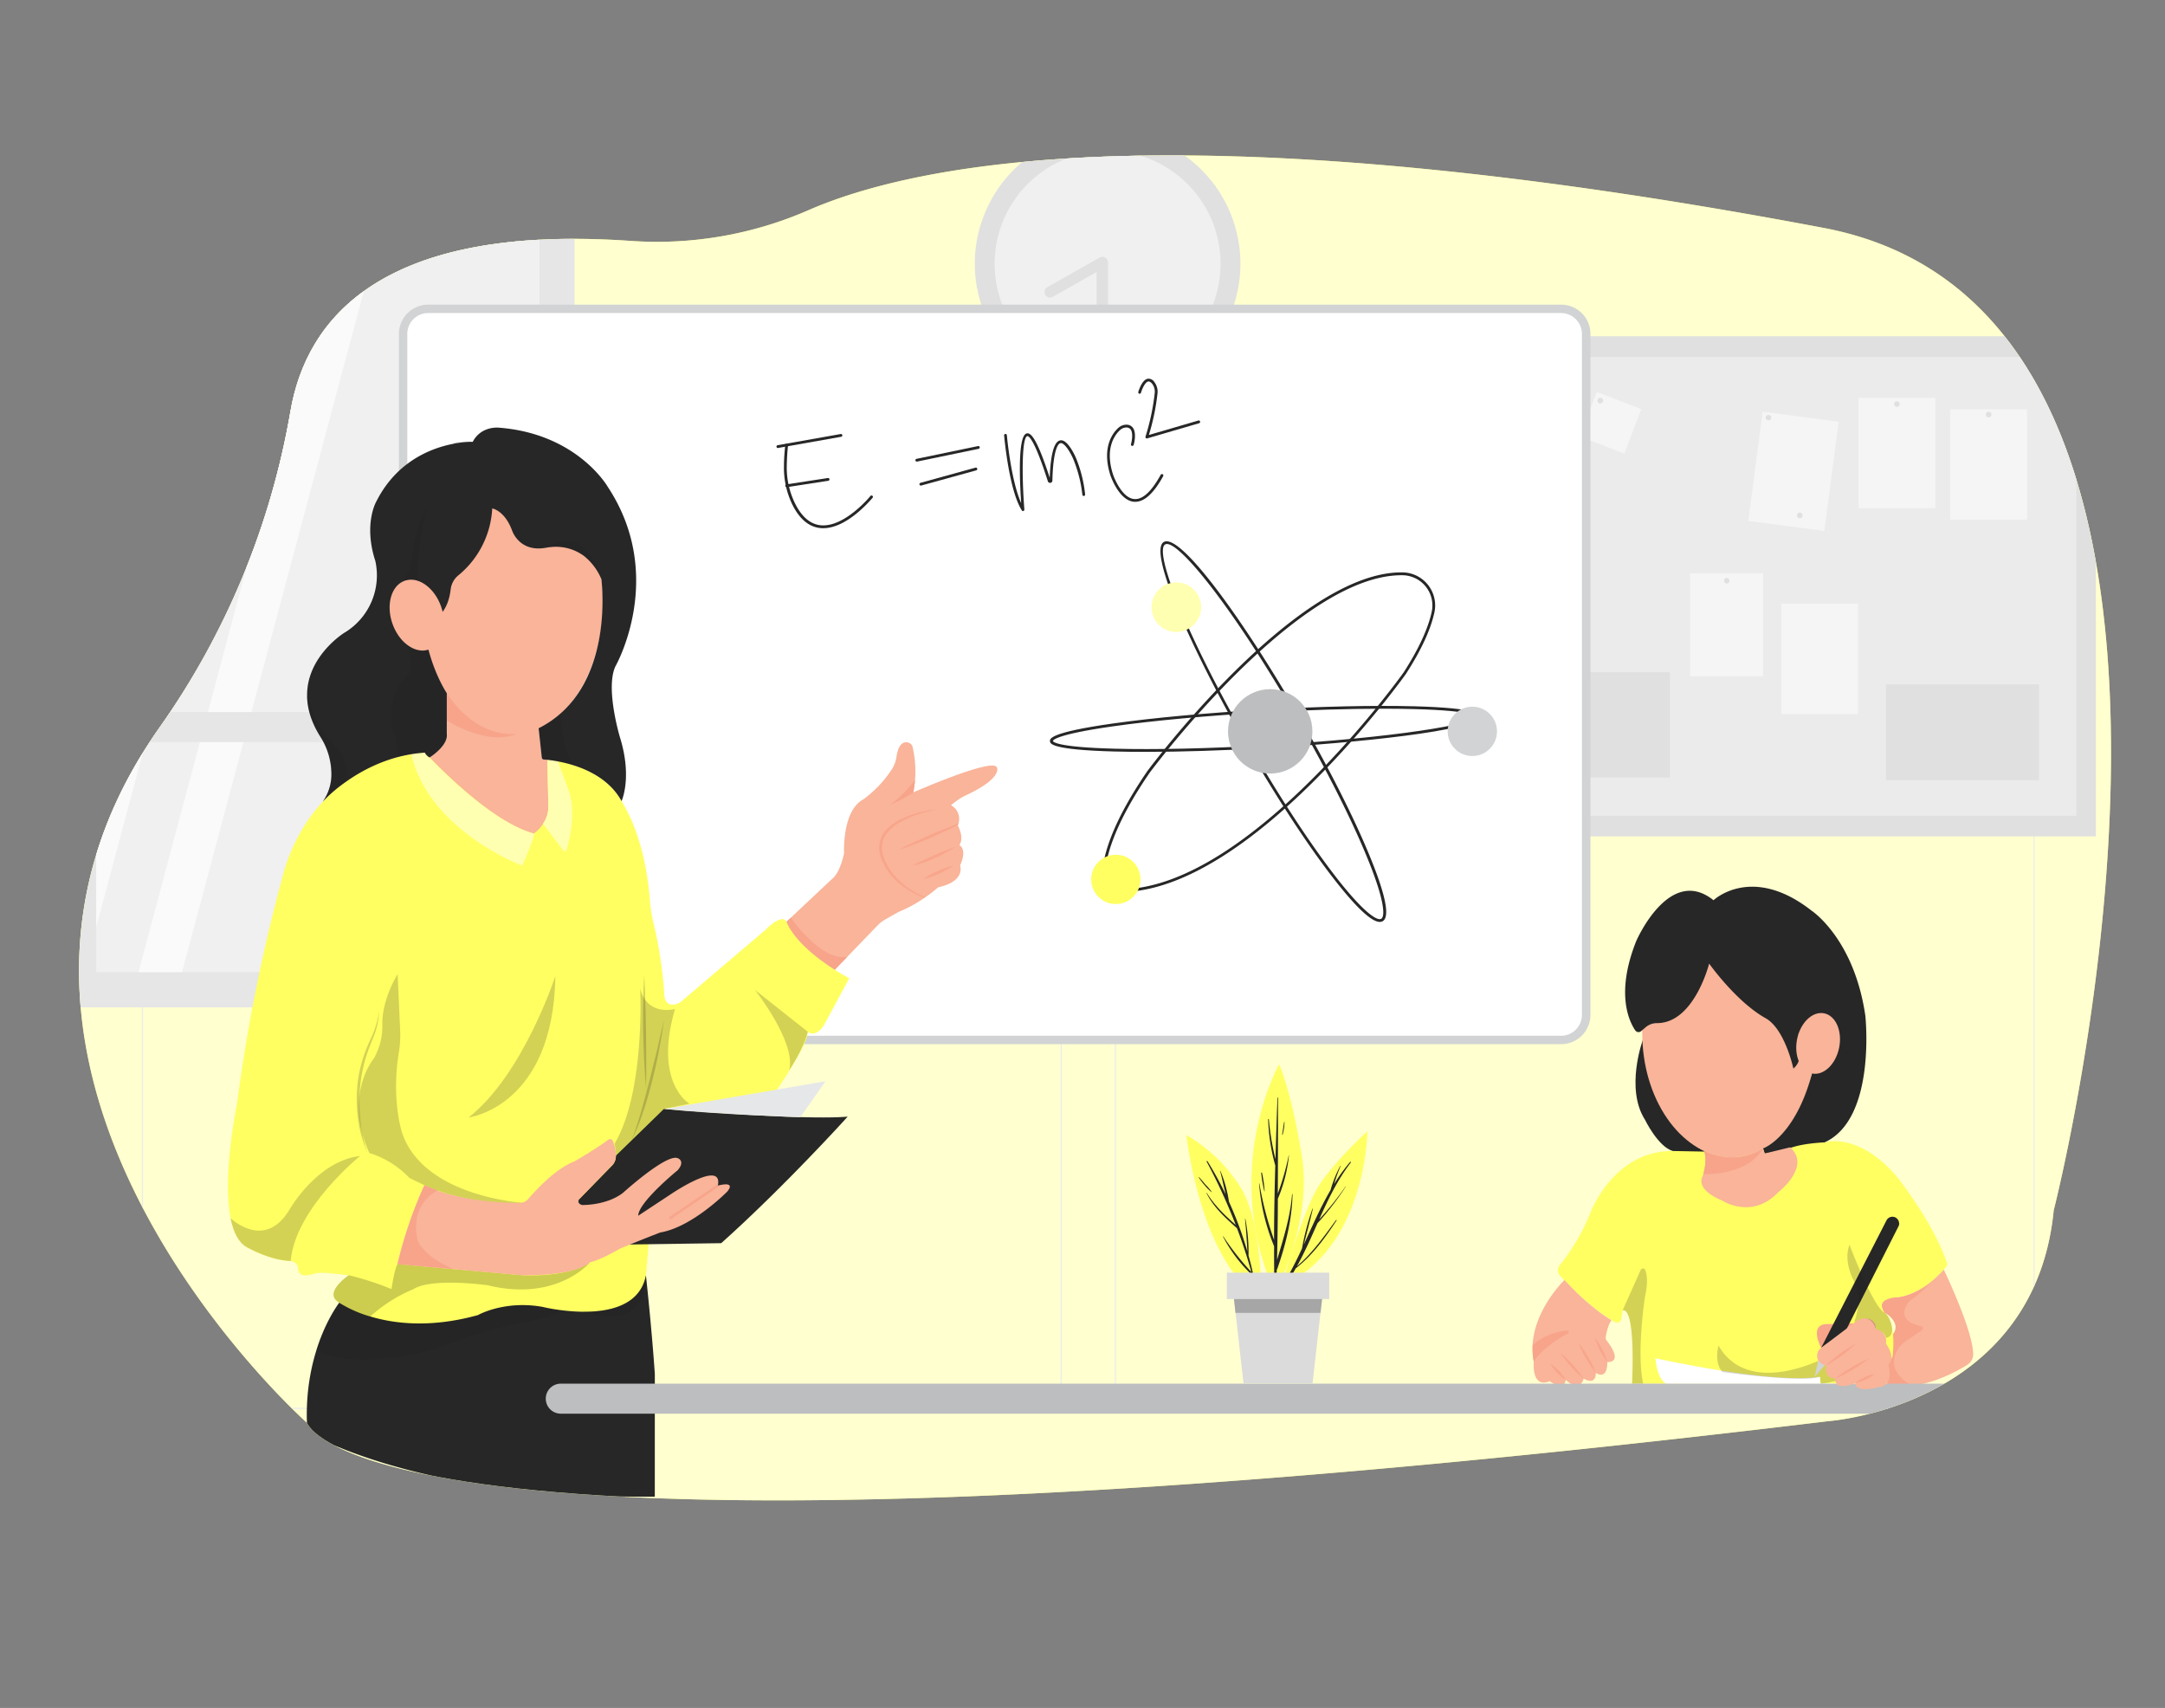  <!DOCTYPE svg PUBLIC "-//W3C//DTD SVG 1.1//EN" "http://www.w3.org/Graphics/SVG/1.1/DTD/svg11.dtd">
<svg id="b2bf32d8-c983-496b-ab27-aedddad6e24b" data-name="Layer 1" xmlns="http://www.w3.org/2000/svg" xmlns:xlink="http://www.w3.org/1999/xlink" width="865.76" height="682.89" viewBox="0 0 865.76 682.89">
<rect x="0" y="0" width="865.76" height="682.89" fill="#808080" stroke="none"/>
<defs>
<clipPath id="b76c220c-e217-4b74-a5f6-12c4da886715">
<path d="M729.26,91.13c183.78,34.78,92,392.78,92,392.78-7.66,78.55-90.05,84.3-90.05,84.3-586.29,70.89-608.44.69-608.44.69s-157-139.38-58.92-278.07a310.2,310.2,0,0,0,52.31-126.38c6.42-37.22,36.63-74.93,135.58-68.16a151.41,151.41,0,0,0,71.21-12.1C366.48,65.06,475.09,43,729.26,91.13Z" fill="none"/>
</clipPath>
<style xmlns="http://www.w3.org/1999/xhtml">*, ::after, ::before { box-sizing: border-box; }
img, svg { vertical-align: middle; }
</style>
<style xmlns="http://www.w3.org/1999/xhtml">*, body, html { -webkit-font-smoothing: antialiased; }
img, svg { max-width: 100%; }
</style>
</defs>
<path d="M729.26,91.13c183.78,34.78,92,392.78,92,392.78-7.66,78.55-90.05,84.3-90.05,84.3-586.29,70.89-608.44.69-608.44.69s-157-139.38-58.92-278.07a310.2,310.2,0,0,0,52.31-126.38c6.42-37.22,36.63-74.93,135.58-68.16a151.41,151.41,0,0,0,71.21-12.1C366.48,65.06,475.09,43,729.26,91.13Z" fill="#ffff62" data-primary="true"/>
<path d="M729.26,91.13c183.78,34.78,92,392.78,92,392.78-7.66,78.55-90.05,84.3-90.05,84.3-586.29,70.89-608.44.69-608.44.69s-157-139.38-58.92-278.07a310.2,310.2,0,0,0,52.31-126.38c6.42-37.22,36.63-74.93,135.58-68.16a151.41,151.41,0,0,0,71.21-12.1C366.48,65.06,475.09,43,729.26,91.13Z" fill="#fff" opacity="0.7" style="isolation:isolate"/>
<path d="M777.28,507.62s11.62,24,11.77,33.79a5,5,0,0,1-2.39,4.31c-5,3.12-19.72,11.25-32,7.52L753.05,535a6.17,6.17,0,0,0,1.17,0,4.33,4.33,0,0,0,3.47-6.42,7.35,7.35,0,0,0-4.07-3.74s-4.91-5.92,5.59-6.22C759.21,518.64,766.79,518.34,777.28,507.62Z" fill="#f9b499"/>
<path d="M754.65,553.24a41.27,41.27,0,0,0,10.28.77s-10.09-4.11-6.93-12.62a11.31,11.31,0,0,1,4.36-5.35l6.18-4.17a.9.9,0,0,0-.32-1.63c-3.1-.59-8-2.31-6.39-7.19a7.57,7.57,0,0,1,2.7-3.57,52.63,52.63,0,0,0,7.33-6.37,27.07,27.07,0,0,1-12.65,5.53s-9.75-.57-5.59,6.22a9.06,9.06,0,0,1,3.67,3.38,4.35,4.35,0,0,1-3.51,6.73l-.73,0Z" fill="#f7a48b"/>
<path d="M759.48,489.1a2.66,2.66,0,0,1-.29,1.21L746.71,515,742,512.1l12.42-24.21a2.66,2.66,0,0,1,5,1.21Z" fill="#231f20" opacity="0.2"/>
<g clip-path="url(#b76c220c-e217-4b74-a5f6-12c4da886715)">
<g id="aefc12b4-2cd4-4012-809e-e5e9f60889fc" data-name="freepik--background-complete--inject-121">
<rect x="568.16" y="677.4" width="15.63" height="0.45" fill="#ebebeb"/>
<path d="M414.32,563.34H67a10.26,10.26,0,0,1-10.25-10.27V64.86A10.27,10.27,0,0,1,67,54.68H414.32A10.27,10.27,0,0,1,424.59,65h0V553.07A10.27,10.27,0,0,1,414.32,563.34ZM67,55a9.81,9.81,0,0,0-9.8,9.82V553.07a9.81,9.81,0,0,0,9.8,9.82H414.32a9.84,9.84,0,0,0,9.82-9.82V64.86A9.84,9.84,0,0,0,414.32,55Z" fill="#ebebeb"/>
<path d="M803.39,563.34H456.06a10.29,10.29,0,0,1-10.27-10.27V64.86a10.29,10.29,0,0,1,10.27-10.18H803.39a10.26,10.26,0,0,1,10.23,10.18V553.07A10.26,10.26,0,0,1,803.39,563.34ZM456.06,55a9.84,9.84,0,0,0-9.82,9.82V553.07a9.84,9.84,0,0,0,9.82,9.82H803.39a9.84,9.84,0,0,0,9.82-9.82V64.86A9.84,9.84,0,0,0,803.39,55Z" fill="#ebebeb"/>
<circle cx="442.92" cy="105.46" r="53.11" transform="translate(-12.38 104.56) rotate(-13.28)" fill="#e0e0e0"/>
<circle cx="442.92" cy="105.46" r="45.17" transform="translate(-6.36 31.64) rotate(-4.06)" fill="#f0f0f0"/>
<polyline points="440.49 127.24 440.49 105.51 426.1 113.66" fill="#f0f0f0"/>
<path d="M440.77,138.66a2.23,2.23,0,0,1-2.25-2.2v-27.7L421,118.69a2.22,2.22,0,0,1-3-.8l0,0a2.24,2.24,0,0,1,.82-3.07h0l20.91-11.84a2.25,2.25,0,0,1,3.06.86,2.33,2.33,0,0,1,.28,1.1v31.57A2.22,2.22,0,0,1,440.77,138.66Z" fill="#e0e0e0"/>
<rect x="580.78" y="134.44" width="257.33" height="199.97" fill="#e0e0e0"/>
<rect x="588.59" y="142.74" width="241.73" height="183.43" fill="#ebebeb"/>
<rect x="675.87" y="229.2" width="29.15" height="41.22" fill="#f5f5f5"/>
<rect x="712.32" y="241.39" width="30.7" height="44.11" fill="#f5f5f5"/>
<rect x="695.67" y="172.12" width="44.11" height="30.7" transform="matrix(0.13, -0.99, 0.99, 0.13, 438.3, 874.63)" fill="#f5f5f5"/>
<rect x="779.9" y="163.69" width="30.7" height="44.11" fill="#f5f5f5"/>
<rect x="743.2" y="159.07" width="30.7" height="44.11" fill="#f5f5f5"/>
<rect x="609.6" y="157.76" width="19.06" height="19.06" fill="#f5f5f5"/>
<rect x="634.51" y="159.51" width="19.06" height="19.06" transform="translate(255.99 710.13) rotate(-69.06)" fill="#f5f5f5"/>
<path d="M619.14,160.16a1.21,1.21,0,1,1-1.49-1.09,1.15,1.15,0,0,1,.37,0A1.11,1.11,0,0,1,619.14,160.16Z" fill="#e0e0e0"/>
<path d="M641.06,160.16a1.11,1.11,0,0,1-1.09,1.15,1.12,1.12,0,1,1-.06-2.24h0A1.11,1.11,0,0,1,641.06,160.16Z" fill="#e0e0e0"/>
<path d="M720.86,206.06a1.13,1.13,0,1,1-1.12-1.12h0A1.15,1.15,0,0,1,720.86,206.06Z" fill="#e0e0e0"/>
<path d="M691.59,232.21a1.16,1.16,0,0,1-1.13,1.12,1.13,1.13,0,0,1,0-2.25A1.16,1.16,0,0,1,691.59,232.21Z" fill="#e0e0e0"/>
<path d="M708.31,166.85a1.13,1.13,0,0,1-2.22.37,1.15,1.15,0,0,1,0-.37,1.12,1.12,0,0,1,1.29-.93A1.14,1.14,0,0,1,708.31,166.85Z" fill="#e0e0e0"/>
<circle cx="758.56" cy="161.56" r="1.12" fill="#e0e0e0"/>
<path d="M796.34,165.75a1.13,1.13,0,1,1-1.12-1.12h0a1.09,1.09,0,0,1,1.12,1.06Z" fill="#e0e0e0"/>
<rect x="754.21" y="273.61" width="61.13" height="38.33" fill="#e0e0e0"/>
<rect x="614.37" y="268.75" width="53.38" height="42.13" fill="#e0e0e0"/>
<rect x="23.57" y="28.36" width="206.17" height="374.42" fill="#e6e6e6"/>
<rect x="38.48" y="43.17" width="177.26" height="345.52" fill="#f0f0f0"/>
<polygon points="125.94 43.17 38.48 370.72 38.48 193.39 78.5 43.17 125.94 43.17" fill="#fafafa"/>
<polygon points="165.03 43.17 72.79 388.68 55.39 388.68 147.63 43.17 165.03 43.17" fill="#fafafa"/>
<rect x="29.46" y="284.7" width="193.79" height="12.02" fill="#e6e6e6"/>
</g>
<rect x="161.18" y="123.48" width="473.09" height="292.33" rx="8.98" fill="#fff"/>
<path d="M624.23,417.49h-453a11.72,11.72,0,0,1-11.71-11.72V133.52a11.72,11.72,0,0,1,11.71-11.71h453A11.73,11.73,0,0,1,636,133.52V405.77A11.73,11.73,0,0,1,624.23,417.49Zm-453-292.33a8.37,8.37,0,0,0-8.36,8.36V405.77a8.37,8.37,0,0,0,8.36,8.37h453a8.38,8.38,0,0,0,8.37-8.37V133.52a8.38,8.38,0,0,0-8.37-8.36Z" fill="#d1d3d4"/>
<path d="M778.38,506.29c-1.78,2.27-8.87,10.57-19.17,12.35,0,0-10.06.17-5.59,6.22,0,0,4.78,2.56,3.2,17.57l-7,10.54-97.16.3s1.67-30.32-3.76-29.36l-.58,3.5a1.71,1.71,0,0,1-2.51,1.23c-3.46-1.88-11-6.81-21.95-18.55a3.22,3.22,0,0,1-.12-4.28,81.66,81.66,0,0,0,12.18-20.75s9.14-25,33-24.85h12.5l23.59-1,24.71-6.32-.06,3.88s13.2-4.5,28.84,13.64c0,0,14.61,18.26,20.1,34.67A1.34,1.34,0,0,1,778.38,506.29Z" fill="#ffff62" data-primary="true"/>
<path d="M656.92,415.87s-7.09,19.35.89,31.84c0,0,5.21,10.76,11.11,12.49l13.26.25S661.77,453.35,656.92,415.87Z" fill="#272727" data-secondary="true"/>
<path d="M261.85,598.4c-83.34.78-125.39-19-135.35-23.78a6.61,6.61,0,0,1-3.76-5.72c-1.07-30.44,13.07-48.22,13.07-48.22l40.79-1,62.91-2.24,18.79-7.52s2.28,20.62,3.56,39.46Z" fill="#272727" data-secondary="true"/>
<path d="M225.41,524c-7,3.74-19.75,5.43-19.75,5.43-15.18,3.36-32.74,10.39-32.74,10.39-36.88,8.61-46.33-.13-46.33-.13a63.11,63.11,0,0,1,9.07-18.78,49.33,49.33,0,0,0,12.42,5.5c9.57,2.87,24.15,4.67,43-.56,0,0,10.5-6,25.8-3.3A75.07,75.07,0,0,0,225.41,524Z" fill="#231f20" opacity="0.2"/>
<path d="M386.41,317.92a22.9,22.9,0,0,0-4.28,2.59l-1.86,1.42a6.24,6.24,0,0,1,3,7.38c-.05.18-.11.36-.18.55l-.06.2s2.7,4.81.6,7.83c0,0,3.31,1.5.3,8.13,0,0,2.41,6.32-8.73,8.73a57.21,57.21,0,0,1-5.16,4,1.28,1.28,0,0,0-.26.17,54.38,54.38,0,0,1-10.54,5.74l-5.13,2.9a14.48,14.48,0,0,0-3.23,2.5L333.59,388s-15.91-9-19.1-19.43l18.22-17.13s3-1.81,4.82-10.24c0,0-.9-17.16,7.82-21.67a45.83,45.83,0,0,0,11.53-12.33,12.32,12.32,0,0,0,1.6-4.54c.35-2.54,1.47-6.77,4.88-5.7a2.4,2.4,0,0,1,1.57,1.66,43.53,43.53,0,0,1,.3,18.19s32.21-14.15,33.42-9.93C398.65,306.88,401.14,311,386.41,317.92Z" fill="#f9b499"/>
<path d="M314.49,368.57l1.74-1.62s12.32,17.76,22.61,15.57l-5.4,5.61S318.82,382.72,314.49,368.57Z" fill="#f7a48b"/>
<path d="M339.61,391.14l-10.06,18.67c-3.66,5.59-6.54,2.72-6.54,2.72.32,5-13.41,24.78-13.41,24.78l-47.4,27.91-3.9,44.69c-2.91,15.18-21.66,15.38-32.89,14.06a75.07,75.07,0,0,1-8.51-1.45c-15.3-2.71-25.8,3.3-25.8,3.3-18.87,5.23-33.46,3.43-43,.55a49.44,49.44,0,0,1-12.42-5.49l-.66-.46c-5.26-3.8,4-10.18,4.47-10.5h0c-3.83-.51-7.46-.84-9.83-1a12.89,12.89,0,0,0-4.74.55c-4.72,1.45-5.7-.69-5.78-2.52a2.85,2.85,0,0,0-2.34-2.62l-.4-.09h-.12c-8.36-.32-16.69-5.09-16.69-5.09-3.94-1.66-6.2-6.19-7.36-12,0-.2-.09-.41-.13-.62-3.18-17.3,2.7-45.25,2.7-45.25a680.08,680.08,0,0,1,18.57-92.14c6-21.82,21.69-39.39,43.37-45.9A57.94,57.94,0,0,1,167,301.12a5.94,5.94,0,0,1,4.8,1.72l7.5,4.15,30.83,4.64,8.77-7.95c23.46,2.59,29.65,16.62,29.65,16.62,8.58,13.91,10.79,31.78,11.35,39.86a54.57,54.57,0,0,0,1.52,9.22,169.67,169.67,0,0,1,4.27,28.94c1,5.75,6.38,2.4,6.38,2.4l34-28.91c2.84-2.91,4.94-3.94,6.27-4.27a1.85,1.85,0,0,1,2.14,1C319.69,380.87,339.61,391.14,339.61,391.14Z" fill="#ffff62" data-primary="true"/>
<path d="M171.81,302.84s25.12,26.68,41.6,30.43c0,0,5.9-3.71,5.87-10.86l-.38-18.73-1.46,0a.8.8,0,0,1-.78-.71l-1.26-11.75-7.86-4.74-28.83-10.73,0,1.42v16.12S179.89,297.14,171.81,302.84Z" fill="#f9b499"/>
<path d="M188.32,176.55s-4.39,6.53-14.36,13.86c0,0,9.86-8.21,7.42-13.3A30.59,30.59,0,0,1,188.32,176.55Z" fill="#231f20" opacity="0.2"/>
<path d="M144,462.18s-25.94,20.94-27.76,42c-8.36-.32-16.69-5.09-16.69-5.09-3.94-1.66-6.2-6.19-7.36-12,3.46,3,14.86,11.15,23.67-3.6C115.9,483.48,126.68,464.28,144,462.18Z" fill="#231f20" opacity="0.2"/>
<path d="M146.94,460.86a48.55,48.55,0,0,1-3.83-14.07,58.87,58.87,0,0,1,0-14.65A55.37,55.37,0,0,1,147.07,418c.93-2.29,2.1-4.36,2.83-6.67a42.18,42.18,0,0,0,1.77-7,36.07,36.07,0,0,1-1.25,7.2c-.63,2.37-1.76,4.6-2.56,6.84a58.46,58.46,0,0,0-3.59,13.94A62.57,62.57,0,0,0,144,446.7c.09,1.2.27,2.39.41,3.59s.38,2.39.66,3.57A47.71,47.71,0,0,0,146.94,460.86Z" fill="#231f20" opacity="0.2"/>
<path d="M206.59,215.21a11.12,11.12,0,0,1-1.83-3.31c-3-7.86-7.87-8.61-7.87-8.61a6.8,6.8,0,0,0,.15-3.89S205,201.24,206.59,215.21Z" fill="#231f20" opacity="0.2"/>
<path d="M217.15,329.35l8.1,10.7a.73.73,0,0,0,1.28-.22c1.08-3.53,3.63-13.46,1.32-22.46l-4.79-13.09-4.16-.6.38,18.73A11.57,11.57,0,0,1,217.15,329.35Z" fill="#ffff62" data-primary="true"/>
<path d="M217.15,329.35l8.1,10.7a.73.73,0,0,0,1.28-.22c1.08-3.53,3.63-13.46,1.32-22.46l-4.79-13.09-4.16-.6.38,18.73A11.57,11.57,0,0,1,217.15,329.35Z" fill="#fff" opacity="0.5"/>
<path d="M169.89,300.93s24.45,27,43.52,32.34c0,0,1.51-1.21-4.56,12.84,0,0-37.36-13.89-44.39-44.55A35.23,35.23,0,0,1,169.89,300.93Z" fill="#ffff62" data-primary="true"/>
<path d="M169.89,300.93s24.45,27,43.52,32.34c0,0,1.51-1.21-4.56,12.84,0,0-37.36-13.89-44.39-44.55A35.23,35.23,0,0,1,169.89,300.93Z" fill="#fff" opacity="0.5"/>
<path d="M236,504.67s-13.15,16-41,9.21c0,0-22.36-3.16-29.72,1.58a59.22,59.22,0,0,0-17.21,10.92c-8.54-2.56-13.08-6-13.08-6-5.26-3.8,4-10.18,4.47-10.5h0a115.15,115.15,0,0,1,17.11,5.55s1-7.37,2.37-10l50.22,4.47S226.83,511,236,504.67Z" opacity="0.2"/>
<path d="M160,411.57a43.57,43.57,0,0,1-.48,9.13c-3.14,19,1.25,32.16,1.25,32.16C169.49,478.9,210,481,210,481c-23.94,1.05-40.24-7.1-40.24-7.1l-6-2.89a37.51,37.51,0,0,0-16.05-10c-10.52-23.4,1.85-37.87,1.85-37.87.54-1,1-2.07,1.44-3.05a25.37,25.37,0,0,0,1.88-10.41c-.15-10.35,6.14-20.2,6.14-20.2Z" fill="#231f20" opacity="0.2"/>
<path d="M222.09,390.27s-12.88,39.45-34.71,56.54C187.38,446.81,221.3,442.6,222.09,390.27Z" fill="#231f20" opacity="0.2"/>
<path d="M256,395.26s2.1,41.29-10.26,62.07a16.54,16.54,0,0,1,.53,4.74l19.2-18.68,10.26-2.1s-14.47-8.15-5.79-37.87C270,403.42,258.91,406.57,256,395.26Z" fill="#231f20" opacity="0.2"/>
<path d="M301.89,395.79s16.59,21,13.71,32.06c0,0,5.54-7.86,7.42-15.32Z" fill="#231f20" opacity="0.2"/>
<path d="M233.18,524.38s22.38,1.64,25.12-14.47C258.3,509.91,260.61,533,233.18,524.38Z" fill="#231f20" opacity="0.2"/>
<path d="M288.4,497.06l-56.73.8-5.89-15.79,5.89-2.67L244.78,466a5.75,5.75,0,0,0,1.51-3.95l19.2-18.68s55.82,4.7,73.48,3.09C339,446.48,313.55,474.58,288.4,497.06Z" fill="#272727" data-secondary="true"/>
<path d="M265.49,443.39l64.65-11.09L320,446.71S287.53,445.65,265.49,443.39Z" fill="#e6e7e8"/>
<path d="M369,358.33l1,.44a1.28,1.28,0,0,0-.26.17,33.77,33.77,0,0,1-10.65-6.16,24.57,24.57,0,0,1-4.93-5.89,23.29,23.29,0,0,1-1.69-3.48,19.17,19.17,0,0,1-.59-1.86,13.38,13.38,0,0,1-.29-2,10.37,10.37,0,0,1,2.5-7.35,18.69,18.69,0,0,1,6.15-4.65,43.85,43.85,0,0,1,14.61-4,58.54,58.54,0,0,0-7.31,1.9,39.91,39.91,0,0,0-6.91,2.9,19.31,19.31,0,0,0-5.75,4.53,9.82,9.82,0,0,0-1.75,3.12,10,10,0,0,0-.43,3.52,12.71,12.71,0,0,0,.26,1.78,14,14,0,0,0,.52,1.75,20.6,20.6,0,0,0,1.56,3.33,26.32,26.32,0,0,0,4.63,5.78c.44.44.94.82,1.4,1.23l.71.61.76.54c.52.36,1,.74,1.54,1.08l1.6,1a14.62,14.62,0,0,0,1.65.9Z" fill="#f8a58b"/>
<path d="M383.23,329.31c-.05.18-.11.36-.18.55-1.28.64-2.58,1.27-3.87,1.88-2.16,1-4.36,2-6.55,3s-4.42,1.87-6.67,2.72l-3.36,1.28c-1.14.39-2.26.81-3.41,1.17,1.05-.59,2.14-1.12,3.2-1.68l3.24-1.56c2.16-1,4.36-2,6.55-2.95s4.41-1.87,6.66-2.73C380.29,330.39,381.76,329.83,383.23,329.31Z" fill="#f8a58b"/>
<path d="M381.93,338.69a56.47,56.47,0,0,1-8.31,4.49c-1.44.63-2.9,1.23-4.39,1.74a25,25,0,0,1-4.6,1.18c1.45-.64,2.85-1.34,4.27-2s2.84-1.31,4.27-1.95C376,340.9,378.92,339.67,381.93,338.69Z" fill="#f8a58b"/>
<path d="M381.27,346.1a35.57,35.57,0,0,1-5.78,3.2,34,34,0,0,1-6.25,2.18,34.13,34.13,0,0,1,5.79-3.2A35,35,0,0,1,381.27,346.1Z" fill="#f8a58b"/>
<path d="M365.9,312s-5.93,7.42-10.15,9.77a49.51,49.51,0,0,0,9.47-4.91S365.66,314.6,365.9,312Z" fill="#f7a48b"/>
<ellipse cx="691.16" cy="415.28" rx="34.35" ry="47.43" transform="translate(-25.44 45.62) rotate(-3.71)" fill="#f9b499"/>
<path d="M706.05,407.11c7.76,4.34,11.1,20.13,11.1,20.13,5.21-4.17,1.74-14.58,1.74-14.58l5.71,16.53c-6.78,25.55-19.59,30-19.59,30l.69,2.09,9-1.74c4.86-2.43,14.92-2.78,14.92-2.78,20.82-9.37,16.31-50.66,16.31-50.66-4.51-30.88-21.51-42-21.51-42-23.94-18.74-39.21-4.16-39.21-4.16-17.7-14.23-30.89,16.31-30.89,16.31-8.28,20.72-2.94,32-.41,35.71a1.59,1.59,0,0,0,2.38.31l1.72-1.48a6.94,6.94,0,0,1,4.57-1.72c14.92.07,20.89-23.8,20.89-23.8S694.25,400.52,706.05,407.11Z" fill="#272727" data-secondary="true"/>
<path d="M681.41,460.2s1.53,2.91-.31,9.37a10.23,10.23,0,0,1-.42,1.09c-.57,1.27-1.47,5.43,8.11,9.42,0,0,11.74,7.67,22.28-3.35,0,0,13.41-10.3,4.79-18l-10.16,2.48-.69-2.09S695.82,466.19,681.41,460.2Z" fill="#f9b499"/>
<path d="M681.41,460.2s1.47,2.91-.26,9.26c0,0,17.56.88,23.86-10.3C705,459.16,695.34,466.67,681.41,460.2Z" fill="#f7a48b"/>
<path d="M657.81,518.48s-3.46,22.28-.71,34.79h-4.47s1.67-30.32-3.76-29.36l7.24-16.19a1,1,0,0,1,1.78,0C658.57,509.55,659.13,512.86,657.81,518.48Z" fill="#231f20" opacity="0.2"/>
<path d="M642.75,544.57c0,7.67-4.6,4.35-4.6,4.35,0,5.36-4.86,2.3-4.86,2.3-1.79,5.88-7.17.5-7.17.5-.76,4.86-6.39.52-6.39.52-7.42,3.07-6.39-7.67-6.39-7.67s0,0,0-.06a26.2,26.2,0,0,1-.47-6.72c.79-14.58,12.76-26,12.76-26,10.56,11.53,18.78,16.08,18.78,16.08-1.36,1.75-2,5.05-2.28,6.64a1.86,1.86,0,0,0,.36,1.46C649.6,545.3,642.75,544.57,642.75,544.57Z" fill="#f9b499"/>
<path d="M620,545.33a18.17,18.17,0,0,1,3.43,2.85,17.92,17.92,0,0,1,2.71,3.55,19.83,19.83,0,0,1-6.14-6.4Z" fill="#f8a58b"/>
<path d="M633.29,551.22a42.59,42.59,0,0,1-5-4.79,41.75,41.75,0,0,1-4.23-5.45,47.72,47.72,0,0,1,9.21,10.24Z" fill="#f8a58b"/>
<path d="M638.15,548.91a48.14,48.14,0,0,1-6.91-12,48.14,48.14,0,0,1,6.91,12Z" fill="#f8a58b"/>
<path d="M642.75,544.56a28.73,28.73,0,0,1-4.86-9.46,25.24,25.24,0,0,1,2.88,4.5A26.06,26.06,0,0,1,642.75,544.56Z" fill="#f8a58b"/>
<path d="M627,533.18c-3.77,1.8-11.08,6.7-13.62,11.33a26.2,26.2,0,0,1-.47-6.72A24.26,24.26,0,0,1,626.63,532,.64.64,0,0,1,627,533.18Z" fill="#f7a48b"/>
<path d="M728.27,538.91s-5.62-10.18,3.39-9.5l9.7-.27Z" fill="#f7a48b"/>
<path d="M666.37,553.27s-3.44-.94-4.4-10.2c0,0,47.26,10.54,65.78,7.35l.32,2.87Z" fill="#fff"/>
<path d="M687.2,538s-1.92,6.71,1.59,10.54c0,0,31.94,4.47,39,1.92l.32,2.87a80.65,80.65,0,0,0,11.18-2.55l-7.35-9S700,560,687.2,538Z" fill="#231f20" opacity="0.2"/>
<path d="M812.2,565.23l-587.95,0a6,6,0,0,1-6-6h0a6,6,0,0,1,6-6l588,0Z" fill="#bcbec0"/>
<polygon points="728.27 538.91 725.64 550.51 733.73 541.23 728.27 538.91" fill="#d1d3d4"/>
<path d="M178.71,275.72l-.05,12.36s19.13,12.39,31.14,3.53Z" fill="#f7a48b"/>
<path d="M241.08,241.11c0,18.67-6.72,35.05-16.85,44.34h0a32.07,32.07,0,0,1-8.83,5.85,25.85,25.85,0,0,1-10.46,2.23c-20,0-36.14-23.47-36.14-52.43s16.18-52.43,36.14-52.43S241.08,212.16,241.08,241.11Z" fill="#f9b499"/>
<path d="M247.93,294.86c5,16.16.62,25.44.62,25.44-7.8-14.28-27.26-16.36-31.14-16.63a.76.76,0,0,1-.74-.7l-1.28-11.79c31.14-15.64,25.07-59.71,25.07-59.71a23.34,23.34,0,0,0-7-9.24,18.92,18.92,0,0,0-13.57-3.46c-.51.06-1,.14-1.54.23-6.35,1.17-9.92-1.42-11.81-3.79a11,11,0,0,1-1.84-3.31c-3-7.86-7.86-8.61-7.86-8.61A37.13,37.13,0,0,1,183.34,230a8.48,8.48,0,0,0-3.11,5.57c-1,8.78-5.44,11.17-5.44,11.17l-3.47,13c2.93,11,7.35,17.41,7.35,17.41v16.12c.74,4.88-6.87,9.58-6.87,9.58a4.45,4.45,0,0,1-1.91-1.92c-13.22.85-23.94,6.35-31.09,11.33a60,60,0,0,0-9.73,8.24,18.86,18.86,0,0,0,3.44-11.65,27.8,27.8,0,0,0-4.42-14.31c-3.77-6-5.25-11.48-5.29-16.33-.18-15.85,14.84-25.17,14.84-25.17a26.75,26.75,0,0,0,12.45-28.75c-4.78-14.68.32-23.63.32-23.63,12.45-24.91,38.64-24,38.64-24a10.07,10.07,0,0,1,5.11-4.79,11.65,11.65,0,0,1,5.54-.86C230.92,173.5,243,194.59,243,194.59c23.64,35.76,3.16,71.72,3.16,71.72C241.92,275,247.93,294.86,247.93,294.86Z" fill="#272727" data-secondary="true"/>
<path d="M171.46,259.7c-5.37,1.88-11.87-2.76-14.53-10.36-2.49-7.14-.69-14.35,4-16.74a5.25,5.25,0,0,1,.94-.41,8,8,0,0,1,5.38.1c3.78,1.33,7.35,5.11,9.15,10.26C179,250.15,176.82,257.83,171.46,259.7Z" fill="#f9b499"/>
<path d="M138.8,312.25a60,60,0,0,0-9.73,8.24,18.86,18.86,0,0,0,3.44-11.65,27.8,27.8,0,0,0-4.42-14.31c-3.77-6-5.25-11.48-5.29-16.33.24.89,3.77,12.91,10.14,18.94a19.59,19.59,0,0,1,5,7.12A15.34,15.34,0,0,1,138.8,312.25Z" fill="#231f20" opacity="0.2"/>
<path d="M162,257.2s5.16,9.15-.19,14.25c0,0-8.1,6.66-4.31,21.81,0,0,2.09,5.22,1.17,9.4,0,0,7.81-1.77,11.22-1.73a4.85,4.85,0,0,0,1.92,1.91s7.44-4.66,6.86-9.58V277.14a64.38,64.38,0,0,1-7.34-17.4S166.88,261.46,162,257.2Z" fill="#231f20" opacity="0.2"/>
<path d="M167.23,232.29a8,8,0,0,0-5.38-.1,5.25,5.25,0,0,0-.94.41,17.34,17.34,0,0,0,3.75-9.3s1.48-14.48,6-19.88C170.68,203.42,166.08,221.59,167.23,232.29Z" fill="#231f20" opacity="0.2"/>
<path d="M240.46,231.47a23.41,23.41,0,0,0-7-9.24,18.92,18.92,0,0,0-13.57-3.46l-.07-.11s3.92-4.54,11.28-1.46C231.15,217.2,237,219.86,240.46,231.47Z" fill="#231f20" opacity="0.2"/>
<path d="M229.87,306c-.52-.12-8.68-2.12-11-2.36,0,0-1.73.27-2.23-.74l-1.27-11.63a32.07,32.07,0,0,0,8.83-5.85C224.5,290.44,225.59,302.21,229.87,306Z" fill="#231f20" opacity="0.2"/>
<path d="M290.8,476.45s-13.91,14.18-26.75,16.33c0,0-7,2.67-16.06,6.43,0,0-7.6,4.51-12,5.46,0,0-4.34,5.3-26.83,5.26l-28.26-2.51-22-2a172.56,172.56,0,0,1,10.78-31.56,38.38,38.38,0,0,0,5.79,2.38c6,2,16.72,4.64,32.25,4.72a4.58,4.58,0,0,0,3.52-1.58c3.1-3.6,11.11-12.28,18.47-15,0,0,9.09-5.32,13.55-8.69a1.17,1.17,0,0,1,1.8.52c1,2.46,2.39,7.42-.36,9.78L231.67,479.4s-1.34,1.6,1.07,2.4c0,0,9.64.27,16.32-4.81,0,0,17.39-15.79,21.94-13.92,0,0,3.22,1.07,0,4.82,0,0-15.78,12.85-15.78,18.19l13.38-8.83s20.61-13.91,18.46-3.2C287.06,474.05,294.55,471.9,290.8,476.45Z" fill="#f9b499"/>
<line x1="287.06" y1="474.05" x2="267.79" y2="487.16" fill="none" stroke="#f8a58b" stroke-miterlimit="10"/>
<path d="M180.63,507.08l-.42.19L159,505.46a172.56,172.56,0,0,1,10.78-31.56L175,476l-.19.09c-1.44.7-10.81,5.86-7.83,19.7C167,495.83,168.85,502,180.63,507.08Z" fill="#f7a48b"/>
<path d="M257.6,389.74c.13,1.89.19,3.77.29,5.66l.19,5.65c.13,3.77.18,7.54.25,11.3s.1,7.54.1,11.31v5.66c0,1.88,0,3.77-.05,5.66-.41-3.76-.63-7.53-.82-11.3s-.28-7.54-.35-11.31-.07-7.54,0-11.31S257.37,393.51,257.6,389.74Z" fill="#231f20" opacity="0.2"/>
<path d="M265.49,407.89c-.51,4.11-1.24,8.19-2,12.26s-1.7,8.11-2.72,12.13-2.13,8-3.48,12a88.44,88.44,0,0,1-4.67,11.52c.34-1,.69-1.95,1.05-2.92s.65-2,1-2.94c.65-2,1.25-3.94,1.82-5.92,1.15-4,2.2-8,3.22-12s2-8,3-12Z" fill="#231f20" opacity="0.2"/>
<ellipse cx="727" cy="417.16" rx="12.27" ry="8.58" transform="translate(175.63 1048.45) rotate(-78.71)" fill="#f9b499"/>
<path d="M311.07,179.14a.57.57,0,0,1-.55-.46A.56.56,0,0,1,311,178l25.22-4.47a.56.56,0,0,1,.2,1.1l-25.23,4.47Z" fill="#272727" data-secondary="true"/>
<path d="M329.2,211.19c-.42,0-.84,0-1.26-.07-4.46-.48-8.16-3.57-11-9.19a33.69,33.69,0,0,1-3.44-15.61c0-2.77.22-5.6.52-8.44a.56.56,0,0,1,1.11.12c-.3,2.8-.47,5.61-.51,8.34A32.53,32.53,0,0,0,318,201.43c2.64,5.25,6.05,8.14,10.11,8.58,9.54,1,19.84-11.54,19.94-11.66a.56.56,0,1,1,.87.7C348.45,199.56,338.92,211.19,329.2,211.19Z" fill="#272727" data-secondary="true"/>
<path d="M314.58,194.79a.57.57,0,0,1-.55-.48.58.58,0,0,1,.47-.64l16.61-2.55a.56.56,0,0,1,.17,1.1l-16.61,2.56Z" fill="#272727" data-secondary="true"/>
<path d="M366.64,184.57a.56.56,0,0,1-.12-1.11l24.59-5.11a.56.56,0,0,1,.23,1.1l-24.59,5.1Z" fill="#272727" data-secondary="true"/>
<path d="M368.23,194.15a.58.58,0,0,1-.54-.41.57.57,0,0,1,.4-.69l22-6.07a.56.56,0,0,1,.3,1.08l-22,6.07Z" fill="#272727" data-secondary="true"/>
<path d="M409.11,204.37a.56.56,0,0,1-.47-.26c-5.13-8-7-29.06-7.11-30a.56.56,0,0,1,.5-.61.57.57,0,0,1,.61.51c0,.2,1.64,18.12,5.72,27.15-.61-8.81-1.41-27.15,2.24-27.87,1.52-.31,3.91,1.49,9.18,17.77.23-6.62,1.12-14.14,4-14.94,1.37-.39,2.87.71,4.58,3.36a25.81,25.81,0,0,1,2.56,5.3,52.2,52.2,0,0,1,3,12.86.56.56,0,1,1-1.11.1,51.68,51.68,0,0,0-3-12.59,25.11,25.11,0,0,0-2.45-5.07c-1.35-2.09-2.54-3.11-3.34-2.89-1.76.5-3,6.25-3.18,15a.93.93,0,0,1-1.81.25c-5.49-17.18-7.71-18.17-8.24-18.06-2.11.41-2.24,15.54-1.16,29.32a.55.55,0,0,1-.37.58A.57.57,0,0,1,409.11,204.37Z" fill="#272727" data-secondary="true"/>
<path d="M454,200.63a4.71,4.71,0,0,1-.53,0c-6-.54-9.32-10.25-9.46-10.67-3.53-11.11,1-16.86,3.12-18.81a4.83,4.83,0,0,1,3.21-1.35A3.15,3.15,0,0,1,453,171c1.66,2.18.42,6.63.36,6.81a.56.56,0,1,1-1.07-.3c.32-1.14.92-4.39-.18-5.83a2.07,2.07,0,0,0-1.78-.75,3.67,3.67,0,0,0-2.46,1.05c-2,1.81-6.15,7.15-2.81,17.65,0,.08,3.21,9.42,8.49,9.9,3.37.32,6.91-3,10.6-9.68a.56.56,0,1,1,1,.53C461.41,197.17,457.66,200.63,454,200.63Z" fill="#272727" data-secondary="true"/>
<path d="M458.6,175.31a.57.57,0,0,1-.53-.72,91.57,91.57,0,0,0,3.69-17.42,5.18,5.18,0,0,0-1-3.69c-.57-.73-1.11-1-1.59-.95-1.23.23-2.43,2.88-2.9,4.49a.56.56,0,0,1-1.08-.31c.15-.49,1.47-4.84,3.76-5.28a2.78,2.78,0,0,1,2.69,1.36,6.32,6.32,0,0,1,1.24,4.48,91.12,91.12,0,0,1-3.45,16.65l19.77-5.78a.56.56,0,1,1,.32,1.08l-20.76,6.06A.41.41,0,0,1,458.6,175.31Z" fill="#272727" data-secondary="true"/>
<path d="M448.76,356.67a7.9,7.9,0,0,1-7.9-8.66c.68-7.15,4.35-19.84,17.94-39.68.6-.82,59.72-80.26,102.2-79.47a13.2,13.2,0,0,1,12.62,15.91c-1.5,7-5.34,15.28-11.43,24.72-.62.88-61.48,86.08-113.26,87.18h-.17ZM560.38,230c-41.86,0-100.09,78.22-100.67,79C446.26,328.6,442.64,341.1,442,348.12a6.68,6.68,0,0,0,1.77,5.26,6.79,6.79,0,0,0,5.15,2.17h0c51.23-1.09,111.76-85.83,112.37-86.68,6-9.32,9.79-17.51,11.26-24.34A12.1,12.1,0,0,0,561,230Z" fill="#272727" data-secondary="true"/>
<path d="M551.77,368.61c-3.43,0-9.92-6.19-19.33-18.44-10.1-13.16-22.07-31.5-33.69-51.64-21.52-37.27-39.88-78-33.37-81.82,6.77-3.89,33,33,54.18,69.8,11.62,20.14,21.52,39.68,27.87,55,6.65,16.06,8.5,25.08,5.49,26.81A2.21,2.21,0,0,1,551.77,368.61Zm-85.12-151.1a1.49,1.49,0,0,0-.71.17c-4.55,2.63,7.93,35.52,33.77,80.29,11.61,20.1,23.55,38.39,33.62,51.52,11.31,14.74,17.25,18.89,19,17.87s1.15-8.25-6-25.42c-6.33-15.28-16.21-34.77-27.81-54.87C493.89,244.29,472.48,217.51,466.65,217.51Z" fill="#272727" data-secondary="true"/>
<path d="M458,300.62c-4.39,0-8.52-.05-12.36-.15-25.57-.67-25.72-3.19-25.77-4.14s-.2-3.46,25.13-7.05c16-2.26,37.37-4.23,60.12-5.53s44.2-1.78,60.37-1.36c25.57.68,25.71,3.19,25.76,4.14.33,5.64-50.8,10.62-85.25,12.59C488.63,300.11,472.05,300.62,458,300.62Zm95.12-17.26c-14,0-30.6.51-47.93,1.5-22.73,1.3-44.05,3.27-60,5.53-24,3.4-24.17,5.78-24.16,5.88s.41,2.45,24.68,3.08c16.13.43,37.54-.05,60.27-1.35,52.4-3,84.35-8.66,84.2-11.41,0-.09-.42-2.44-24.68-3.08C561.61,283.41,557.48,283.36,553.1,283.36Z" fill="#272727" data-secondary="true"/>
<circle cx="470.4" cy="242.78" r="9.86" fill="#ffff62" data-primary="true"/>
<circle cx="470.4" cy="242.78" r="9.86" fill="#fff" opacity="0.5"/>
<circle cx="588.77" cy="292.42" r="9.86" fill="#d1d3d4"/>
<circle cx="446.21" cy="351.61" r="9.86" fill="#ffff62" data-primary="true"/>
<circle cx="507.94" cy="292.42" r="16.87" fill="#bcbec0"/>
<path d="M759.48,489.1a2.66,2.66,0,0,1-.29,1.21L746.71,515l-8.49,16.79-10,7.16L742,512.1l12.42-24.21a2.66,2.66,0,0,1,5,1.21Z" fill="#272727" data-secondary="true"/>
<path d="M730.23,545.94a4.59,4.59,0,0,1-3.28-2.33,3.92,3.92,0,0,1,1.32-4.7l13.92-10.54a5.86,5.86,0,0,1,4.7-1.14,3.78,3.78,0,0,1,3.19,4.11,5.14,5.14,0,0,1,4.11,5.93s4.11,5.25.91,8.44c0,0,2.74,8.45-3.88,8.9,0,0-9.12,2.74-9.35-1.59,0,0-8.21,3.65-8-1.83C733.88,551.19,729.32,551.42,730.23,545.94Z" fill="#f9b499"/>
</g>
<g id="a4018c06-9df1-4669-9e88-e5602fb940da" data-name="freepik--Plant--inject-145">
<path d="M512.45,514.26s8.4-30.18,15.1-40.42,19.25-21.52,19.25-21.52S546.55,498.88,512.45,514.26Z" fill="#ffff62" data-primary="true"/>
<path d="M513,513.78a142.35,142.35,0,0,0,7.67-14.63,101.54,101.54,0,0,1,4.18-15.89c0-.1.17,0,.14.06-1.11,4.77-2.41,9.5-3.58,14.25,3.35-7.34,6.61-14.79,10.66-21.74a46.12,46.12,0,0,1,3.9-9.65c0-.09.19,0,.15,0a60.28,60.28,0,0,0-2.62,7.25,71.82,71.82,0,0,1,6.39-8.83c.15-.18.44,0,.29.2-5.37,7-9.11,14.81-12.65,22.76a119.5,119.5,0,0,0,10.56-13.2s.1,0,.07.05a108.34,108.34,0,0,1-11.3,14.66c-2.59,5.82-5.14,11.66-8.22,17.21,6.16-5.21,10.91-12,15.64-18.47a.15.15,0,0,1,.21,0,.16.16,0,0,1,0,.15c-4.71,7.14-9.57,13.87-16.33,19.16a76.15,76.15,0,0,1-4.47,7,.41.41,0,0,1-.56.16A.42.42,0,0,1,513,513.78Z" fill="#272727" data-secondary="true"/>
<path d="M509.85,517s15.12-27.85,10.73-54.85-9.1-36.61-9.1-36.61S487.71,467.55,509.85,517Z" fill="#ffff62" data-primary="true"/>
<path d="M503.63,473.24a132.31,132.31,0,0,0,5.85,22.49c0-9.92.22-19.82.49-29.73a76.27,76.27,0,0,1-2.85-18.44.14.14,0,0,1,.28,0,104.22,104.22,0,0,0,2.65,15.88c.22-8.18.5-16.35.79-24.52a.13.13,0,0,1,.14-.08.16.16,0,0,1,.08.08c0,12.76,0,25.52-.08,38.3A104,104,0,0,0,515.34,462h.09A59.71,59.71,0,0,1,511,479.3c0,8.16-.14,16.32-.32,24.47,2.56-8.67,5.29-17.07,6-26.24,0-.12.21-.12.19,0-.19,10.12-2.8,20.38-6.13,29.89a.48.48,0,0,1-.17.23c-.08,3-.16,6-.26,8.94a.34.34,0,1,1-.67,0q-.17-9.15-.14-18.3a82.08,82.08,0,0,1-6-25.07S503.62,473.16,503.63,473.24Z" fill="#272727" data-secondary="true"/>
<path d="M504.67,468.94a50.62,50.62,0,0,1,1.05,7.35.07.07,0,0,1-.13,0,52,52,0,0,1-1.25-7.33C504.32,468.78,504.64,468.75,504.67,468.94Z" fill="#272727" data-secondary="true"/>
<path d="M513.51,448.58c0-.09.15-.06.15,0a19,19,0,0,1-.76,5.08c0,.13-.24.07-.2-.07C513,451.94,513.23,450.26,513.51,448.58Z" fill="#272727" data-secondary="true"/>
<path d="M504.33,519.14s.61-29.06-7.73-43.51a62.45,62.45,0,0,0-22.16-21.8S480,505.06,504.33,519.14Z" fill="#ffff62" data-primary="true"/>
<path d="M489.14,494.29a107.88,107.88,0,0,0,11.27,14.3q-2.49-8.94-5.76-17.52c-4.67-4.11-9.31-8.35-12.18-14,0-.09.08-.17.13-.08,3.08,5,7.21,8.94,11.54,12.76a223.58,223.58,0,0,0-11.6-25.28.18.18,0,0,1,.07-.25.2.2,0,0,1,.25.07,140,140,0,0,1,7.28,13.27c-.78-3.11-1.4-6.29-2.23-9.37a.07.07,0,0,1,.07-.06.06.06,0,0,1,.06.06,52.65,52.65,0,0,1,3.42,12.3,147.72,147.72,0,0,1,7.35,19.89c-.22-4.36-.5-8.69-.94-13a.07.07,0,0,1,.14,0A69.14,69.14,0,0,1,499.27,502q1.82,6.51,3,13.13c0,.12-.15.17-.18.06-.45-1.86-.95-3.69-1.45-5.52h-.09a58.53,58.53,0,0,1-11.51-15.29S489.12,494.26,489.14,494.29Z" fill="#272727" data-secondary="true"/>
<path d="M479.49,470.67c.93,1,1.79,2.06,2.68,3.09a23.83,23.83,0,0,1,2.41,2.81s0,.09-.07.07a15,15,0,0,1-2.77-2.74,22.64,22.64,0,0,1-2.38-3.13.08.08,0,0,1,.06-.11A.06.06,0,0,1,479.49,470.67Z" fill="#272727" data-secondary="true"/>
<path d="M529.11,515.6l-1.06,9.32-3.17,28.17H497.26l-3.17-28.17-1-9.32Z" fill="#dbdbdb"/>
<path d="M529.11,515.6l-1.06,9.32h-34l-1-9.32Z" fill="#a6a6a6"/>
<rect x="490.59" y="508.85" width="40.96" height="10.55" fill="#dbdbdb"/>
</g>
<path d="M754.21,535s-.46-2.71-4.13-3.68c0,0-1.84-7.42-8.63-2.52.14-.39,3.4-9.11.73-15.12,0,0-5.47-8.46-2.6-16,0,0,9.49,25.06,14,27.15,0,0,1.11.32,2.39,3.52C756,528.39,758.3,534,754.21,535Z" fill="#231f20" opacity="0.2"/>
<path d="M730.23,545.94a54.15,54.15,0,0,1,11.87-8.67,54.15,54.15,0,0,1-11.87,8.67Z" fill="#f8a58b"/>
<path d="M733.89,551.19a54,54,0,0,1,6.47-4.42,53.37,53.37,0,0,1,7-3.56,61.78,61.78,0,0,1-13.46,8Z" fill="#f8a58b"/>
<path d="M741.87,553a16.37,16.37,0,0,1,3.67-2.28,15.89,15.89,0,0,1,4.09-1.37,18.93,18.93,0,0,1-7.76,3.65Z" fill="#f8a58b"/>
</svg>